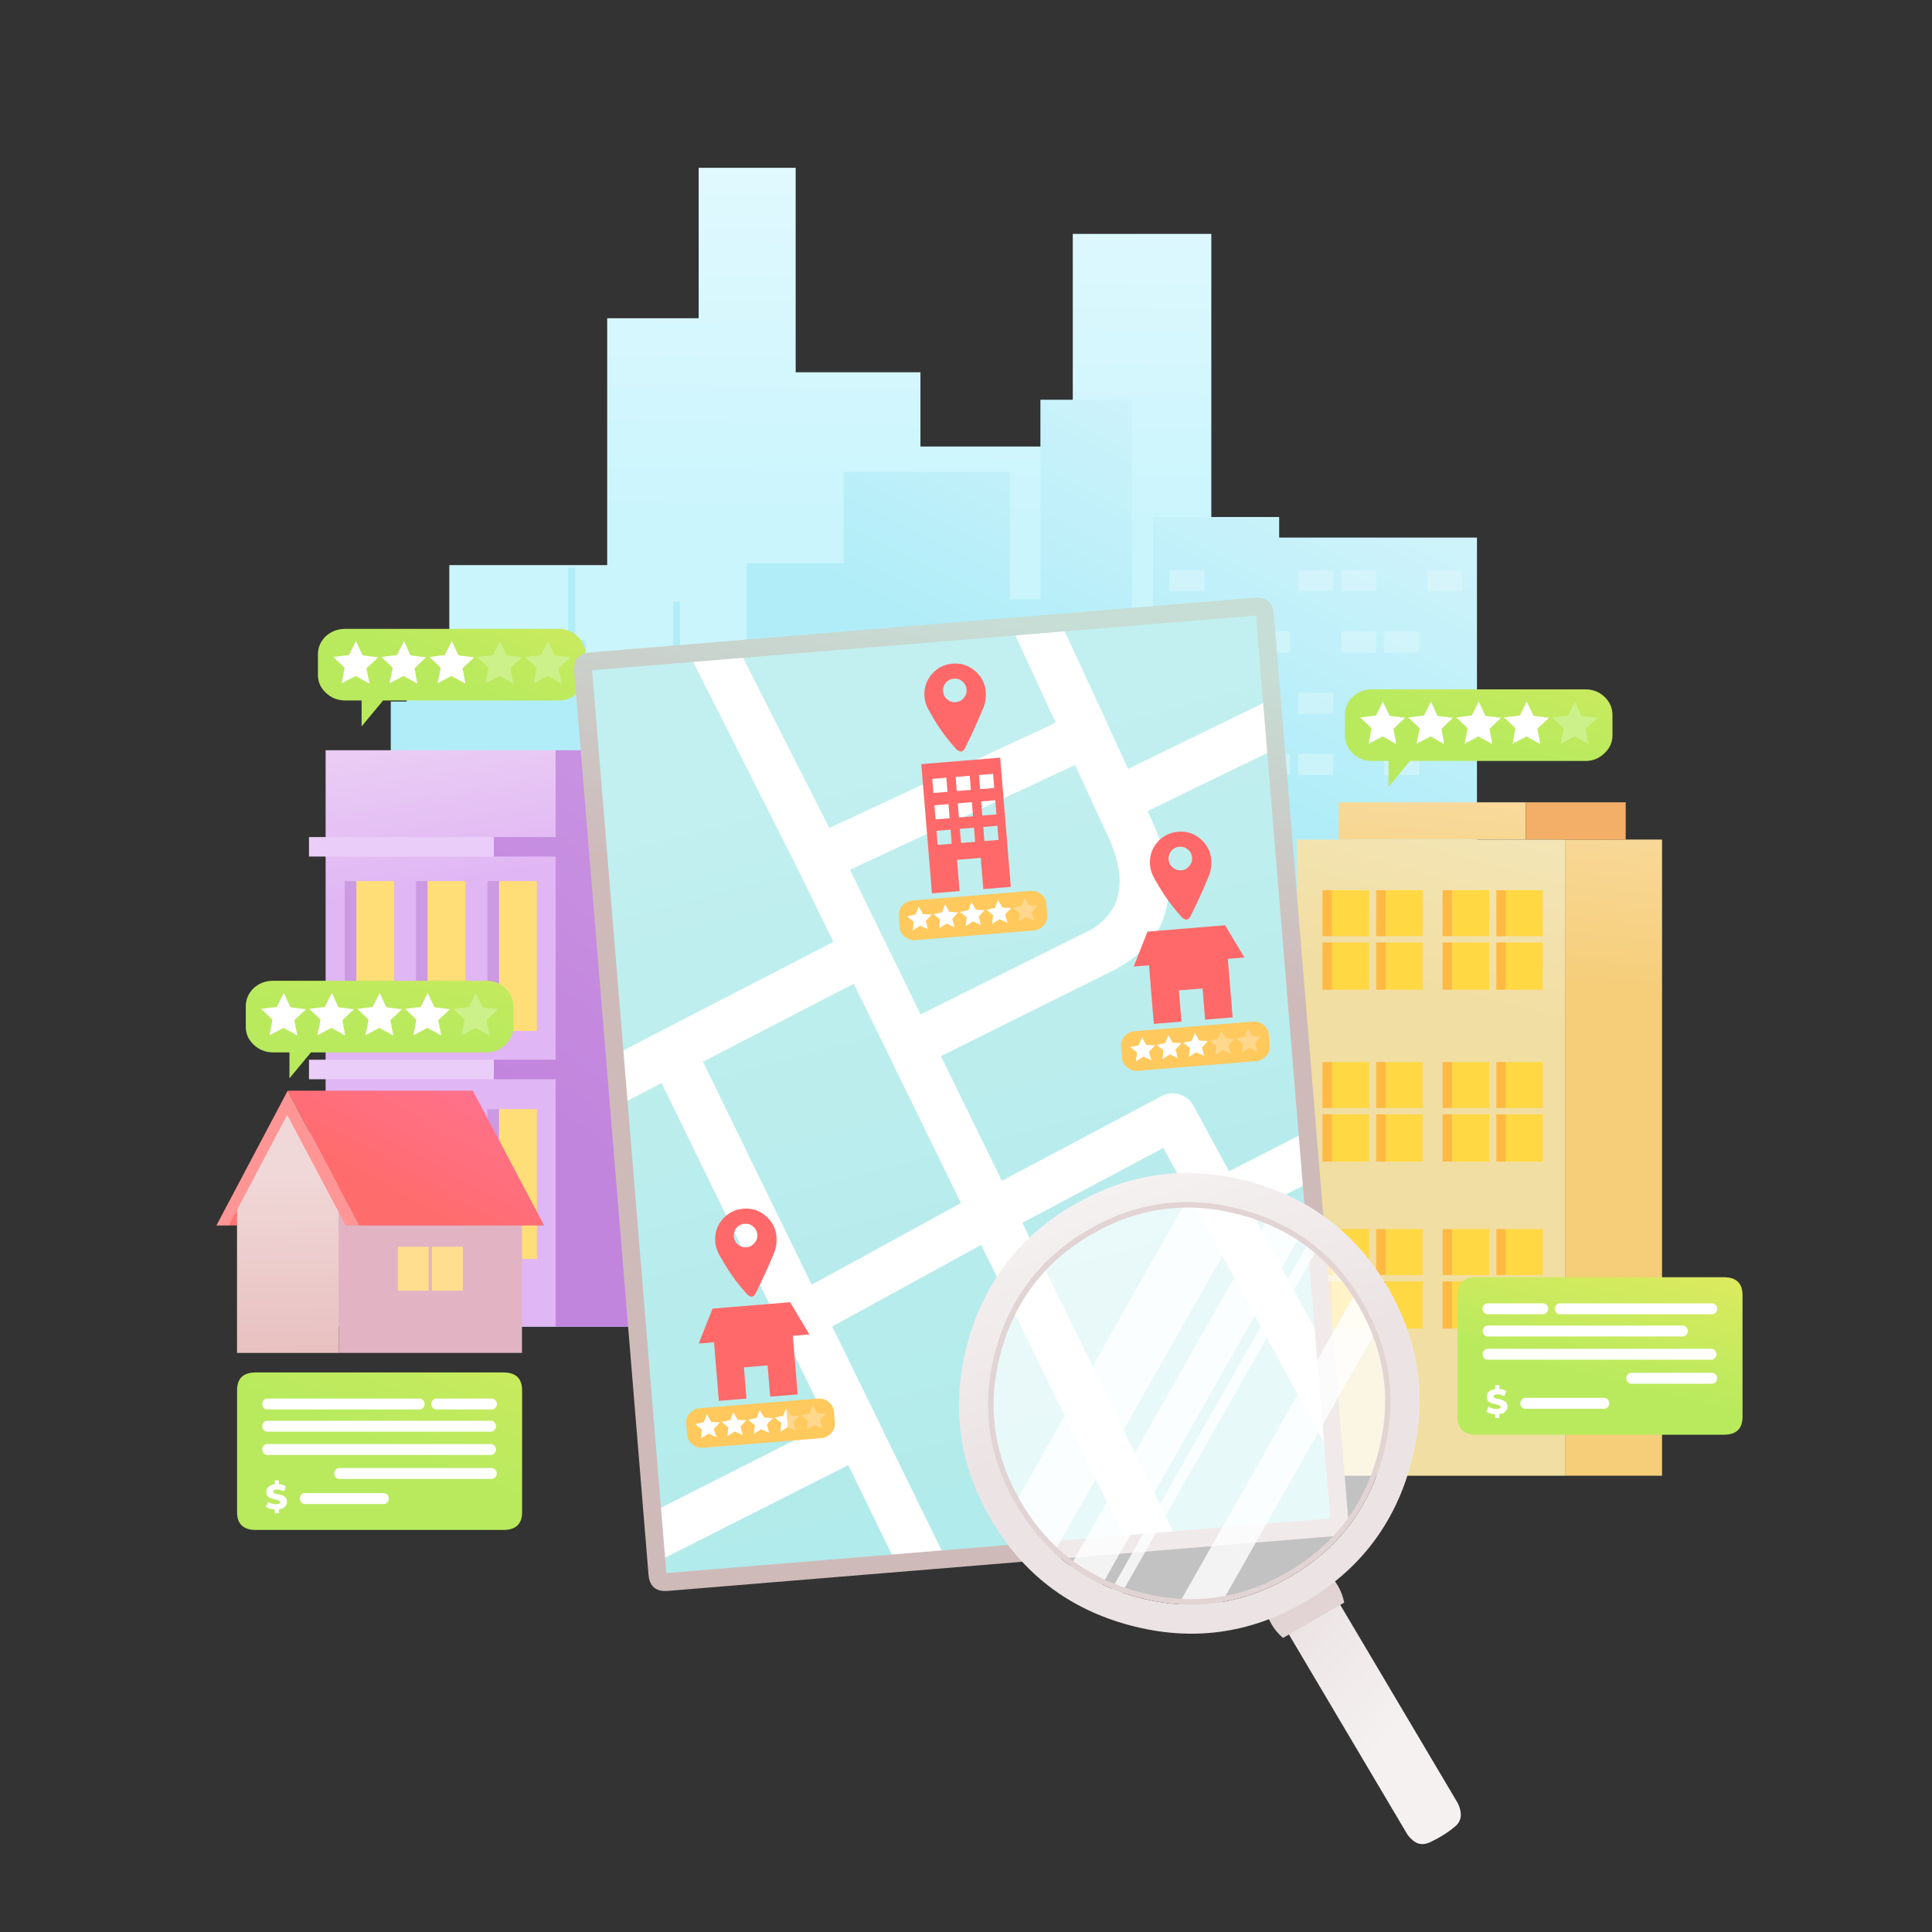 <?xml version="1.0" encoding="utf-8"?>
<!-- Generator: Adobe Illustrator 27.5.0, SVG Export Plug-In . SVG Version: 6.00 Build 0)  -->
<svg version="1.1" xmlns="http://www.w3.org/2000/svg" xmlns:xlink="http://www.w3.org/1999/xlink" x="0px" y="0px"
	 viewBox="0 0 500 500" style="enable-background:new 0 0 500 500;" xml:space="preserve">
<rect x="0" y="0" width="500" height="500" fill="#333333" stroke="none"/>
<g id="BACKGROUND">
	<linearGradient id="SVGID_1_" gradientUnits="userSpaceOnUse" x1="211.689" y1="437.068" x2="321.347" y2="13.057">
		<stop  offset="0.307" style="stop-color:#ECFFFF"/>
		<stop  offset="1" style="stop-color:#FFFFFE"/>
	</linearGradient>

</g>
<g id="OBJECTS">
	<g>
		<g transform="matrix( 1, 0, 0, 1.643, 0,-102.2) ">
			<g>
				<g id="Layer0_0_FILL">
					
						<linearGradient id="SVGID_00000003803911478516641120000010526767314053431482_" gradientUnits="userSpaceOnUse" x1="214.671" y1="180.209" x2="215.892" y2="63.561">
						<stop  offset="0.318" style="stop-color:#CBF5FD"/>
						<stop  offset="1" style="stop-color:#EAFBFE"/>
					</linearGradient>
					<path style="fill:url(#SVGID_00000003803911478516641120000010526767314053431482_);" d="M313.488,99.044h-35.856v33.496
						h-39.423v-11.696H205.92v-32.21h-25.108v23.698h-23.672v38.885H116.28v33.19h197.208V99.044z"/>
				</g>
			</g>
		</g>
		<g transform="matrix( 1, 0, 0, 1, 0.75,-0.1) ">
			<g>
				<g id="Layer0_1_FILL">
					
						<linearGradient id="SVGID_00000088093572468598122000000012400973870809949586_" gradientUnits="userSpaceOnUse" x1="244.942" y1="185.495" x2="289.381" y2="96.619">
						<stop  offset="0.19" style="stop-color:#B1EDF8"/>
						<stop  offset="1" style="stop-color:#CFF3FB"/>
					</linearGradient>
					<path style="fill:url(#SVGID_00000088093572468598122000000012400973870809949586_);" d="M292.178,103.554h-23.672v51.653
						h-7.875v-32.984h-43.036v23.672h-25.109v89.64h99.693V103.554z"/>
				</g>
			</g>
		</g>
		<g>
			<g transform="matrix( 1, 0, 0, 1, 0,-0.1) ">
				<g>
					<g id="Layer0_2_FILL">
						
							<linearGradient id="SVGID_00000062164137794436007280000015595659517896909490_" gradientUnits="userSpaceOnUse" x1="335.363" y1="230.33" x2="379.801" y2="141.454">
							<stop  offset="0.19" style="stop-color:#B1EDF8"/>
							<stop  offset="1" style="stop-color:#CFF3FB"/>
						</linearGradient>
						<path style="fill:url(#SVGID_00000062164137794436007280000015595659517896909490_);" d="M331.046,139.225v-5.327h-32.659
							V306.97h83.849V139.225H331.046z"/>
					</g>
				</g>
			</g>
			<g transform="matrix( 1, 0, 0, 1, 0,-0.1) " style="opacity:0.5;">
				<g>
					<g id="Layer0_2_MEMBER_0_FILL">
						<path style="fill:#DFF8FB;" d="M345.036,184.809v-5.467h-9.034v5.467H345.036 M367.272,195.186h-9.033v5.466h9.033V195.186
							 M336.003,200.653h9.034v-5.466h-9.034V200.653 M322.8,200.653v-5.466h-9.033v5.466H322.8 M333.918,195.186h-9.033v5.466
							h9.033V195.186 M302.648,179.343v5.467h9.033v-5.467H302.648 M358.239,179.343v5.467h9.033v-5.467H358.239 M378.39,184.809
							v-5.467h-9.033v5.467H378.39 M322.8,184.809v-5.467h-9.033v5.467H322.8 M322.8,168.966V163.5h-9.033v5.466H322.8
							 M333.918,168.966V163.5h-9.033v5.466H333.918 M358.239,163.5v5.466h9.033V163.5H358.239 M356.154,168.966V163.5h-9.033v5.466
							H356.154 M302.648,147.656v5.466h9.033v-5.466H302.648 M345.036,147.656h-9.034v5.466h9.034V147.656 M369.357,147.656v5.466
							h9.033v-5.466H369.357 M356.154,153.123v-5.466h-9.033v5.466H356.154z"/>
					</g>
				</g>
			</g>
		</g>
		<g transform="matrix( 1, 0, 0, 1, 0,-0.1) ">
			<g>
				<g id="Layer0_3_FILL">
					<path style="fill:#B1EDF8;" d="M175.994,155.81h-1.807v25.85h-22.514v-15.843h-2.826v-18.808h-1.807v18.808h-20.986v12.6h-20.8
						v3.243h-4.123v161.769h83.849V181.659h-8.987V155.81z"/>
				</g>
			</g>
		</g>
		<g>
			<g transform="matrix( 1, 0, 0, 1, -286.85,-18) ">
				<g>
					<g id="Layer0_6_FILL">
						
							<linearGradient id="SVGID_00000140717649217762778250000009644801595407841413_" gradientUnits="userSpaceOnUse" x1="396.692" y1="205.115" x2="416.133" y2="163.455">
							<stop  offset="0.313" style="stop-color:#B9EA5E"/>
							<stop  offset="1" style="stop-color:#D0EA5E"/>
						</linearGradient>
						<path style="fill:url(#SVGID_00000140717649217762778250000009644801595407841413_);" d="M369.127,192.657
							c0,1.791,0.679,3.335,2.038,4.633c1.421,1.328,3.088,1.992,5.003,1.992h4.262v6.717l5.559-6.717h45.399
							c1.915,0,3.552-0.664,4.91-1.992c1.39-1.297,2.085-2.841,2.085-4.633v-5.281c0-1.822-0.695-3.397-2.085-4.725
							c-1.359-1.266-2.996-1.899-4.91-1.899h-55.22c-1.915,0-3.583,0.633-5.003,1.899c-1.359,1.328-2.038,2.903-2.038,4.725V192.657
							z"/>
					</g>
				</g>
			</g>
			<g transform="matrix( 1, 0, 0, 1, 0,-6.6) ">
				<g>
					<g id="Layer0_14_FILL">
						<path style="fill:#CCF18B;" d="M145.326,183.527l-0.741-3.984l3.011-2.826l-4.077-0.51l-1.714-3.706l-1.807,3.613l-4.077,0.51
							l3.011,2.779l-0.788,4.03l3.567-1.899L145.326,183.527 M126.426,179.404l-0.741,4.03l3.613-1.899l3.567,1.992l-0.788-3.984
							l3.058-2.826l-4.03-0.51l-1.76-3.706l-1.76,3.613l-4.077,0.51L126.426,179.404z"/>
						<path style="fill:#FFFFFF;" d="M107.988,183.527l-0.695-3.984l2.965-2.826l-4.03-0.51l-1.668-3.706l-1.807,3.613l-4.077,0.51
							l2.965,2.779l-0.834,4.03l3.66-1.899L107.988,183.527 M120.45,183.527l-0.741-3.984l3.011-2.826l-4.077-0.51l-1.714-3.706
							l-1.807,3.613l-3.984,0.51l2.918,2.779l-0.787,4.03l3.567-1.899L120.45,183.527 M89.18,179.404l-0.741,4.03l3.613-1.899
							l3.567,1.992l-0.788-3.984l3.058-2.826l-4.03-0.51l-1.76-3.706l-1.76,3.613l-4.077,0.51L89.18,179.404z"/>
					</g>
				</g>
			</g>
		</g>
		<g>
			<g transform="matrix( 1, 0, 0, 1, 0,-0.1) ">
				<g>
					<g id="Layer0_4_FILL">
						
							<linearGradient id="SVGID_00000065797197404467085440000016152595246115791775_" gradientUnits="userSpaceOnUse" x1="390.193" y1="274.606" x2="397.137" y2="201.006">
							<stop  offset="0.259" style="stop-color:#F6CD78"/>
							<stop  offset="1" style="stop-color:#F9DCA1"/>
						</linearGradient>
						<path style="fill:url(#SVGID_00000065797197404467085440000016152595246115791775_);" d="M420.732,217.376h-15.704v164.641
							h25.108V217.376H420.732 M346.426,207.74v9.636h48.457v-9.636H346.426z"/>
						<path style="fill:#F3AF67;" d="M420.732,217.376v-9.636h-25.85v9.636h10.145H420.732z"/>
						
							<linearGradient id="SVGID_00000070100345865182841450000018293241990877164672_" gradientUnits="userSpaceOnUse" x1="373.433" y1="288.322" x2="395.189" y2="209.166">
							<stop  offset="0.35" style="stop-color:#F1DEA2"/>
							<stop  offset="1" style="stop-color:#F4E6B9"/>
						</linearGradient>
						<path style="fill:url(#SVGID_00000070100345865182841450000018293241990877164672_);" d="M346.426,217.376h-10.84v164.641
							h69.442V217.376h-10.145H346.426z"/>
					</g>
				</g>
			</g>
			<g transform="matrix( 1, 0, 0, 1, 0,-0.1) ">
				<g>
					<g id="Layer0_4_MEMBER_0_FILL">
						<path style="fill:#FFBA44;" d="M344.758,331.708h-2.501v12.23h2.501V331.708 M344.758,318.181h-2.501v11.906h2.501V318.181
							 M358.656,331.708h-2.502v12.23h2.502V331.708 M358.656,318.181h-2.502v11.906h2.502V318.181 M389.74,331.708h-2.502v12.23
							h2.502V331.708 M375.842,331.708h-2.502v12.23h2.502V331.708 M375.842,318.181h-2.502v11.906h2.502V318.181 M389.74,318.181
							h-2.502v11.906h2.502V318.181 M375.842,288.486h-2.502v12.23h2.502V288.486 M358.656,288.486h-2.502v12.23h2.502V288.486
							 M358.656,274.959h-2.502v11.906h2.502V274.959 M375.842,274.959h-2.502v11.906h2.502V274.959 M344.758,288.486h-2.501v12.23
							h2.501V288.486 M344.758,274.959h-2.501v11.906h2.501V274.959 M344.758,230.486h-2.501v11.906h2.501V230.486 M375.842,244.013
							h-2.502v12.23h2.502V244.013 M344.758,244.013h-2.501v12.23h2.501V244.013 M358.656,244.013h-2.502v12.23h2.502V244.013
							 M358.656,230.486h-2.502v11.906h2.502V230.486 M375.842,230.486h-2.502v11.906h2.502V230.486 M389.74,274.959h-2.502v11.906
							h2.502V274.959 M389.74,288.486h-2.502v12.23h2.502V288.486 M389.74,230.486h-2.502v11.906h2.502V230.486 M389.74,244.013
							h-2.502v12.23h2.502V244.013z"/>
						<path style="fill:#FFD844;" d="M354.301,343.938v-12.23h-9.543v12.23H354.301 M354.301,330.086v-11.906h-9.543v11.906H354.301
							 M368.199,331.708h-9.543v12.23h9.543V331.708 M368.199,318.181h-9.543v11.906h9.543V318.181 M389.74,331.708v12.23h9.543
							v-12.23H389.74 M385.386,331.708h-9.543v12.23h9.543V331.708 M385.386,318.181h-9.543v11.906h9.543V318.181 M389.74,318.181
							v11.906h9.543v-11.906H389.74 M375.842,288.486v12.23h9.543v-12.23H375.842 M358.656,288.486v12.23h9.543v-12.23H358.656
							 M368.199,274.959h-9.543v11.906h9.543V274.959 M385.386,274.959h-9.543v11.906h9.543V274.959 M344.758,288.486v12.23h9.543
							v-12.23H344.758 M344.758,274.959v11.906h9.543v-11.906H344.758 M354.301,242.392v-11.906h-9.543v11.906H354.301
							 M375.842,244.013v12.23h9.543v-12.23H375.842 M354.301,256.243v-12.23h-9.543v12.23H354.301 M368.199,256.243v-12.23h-9.543
							v12.23H368.199 M368.199,230.486h-9.543v11.906h9.543V230.486 M385.386,230.486h-9.543v11.906h9.543V230.486 M399.283,286.865
							v-11.906h-9.543v11.906H399.283 M399.283,300.716v-12.23h-9.543v12.23H399.283 M399.283,242.392v-11.906h-9.543v11.906
							H399.283 M399.283,256.243v-12.23h-9.543v12.23H399.283z"/>
					</g>
				</g>
			</g>
		</g>
		<g>
			<g transform="matrix( 1, 0, 0, 1, 32.35,-7.15) ">
				<g>
					<g id="Layer0_5_FILL">
						
							<linearGradient id="SVGID_00000033334320461636039330000003108284450954018721_" gradientUnits="userSpaceOnUse" x1="106.45" y1="298.069" x2="185.142" y2="196.232">
							<stop  offset="0.029" style="stop-color:#C285DE"/>
							<stop  offset="1" style="stop-color:#CC99E3"/>
						</linearGradient>
						<path style="fill:url(#SVGID_00000033334320461636039330000003108284450954018721_);" d="M135.722,201.31h-24.275v149.168
							h24.275V201.31z"/>
						
							<linearGradient id="SVGID_00000064323870680114081030000018027165619508989320_" gradientUnits="userSpaceOnUse" x1="75.435" y1="237.921" x2="69.417" y2="201.351">
							<stop  offset="0" style="stop-color:#E0B6F4"/>
							<stop  offset="1" style="stop-color:#EACCF4"/>
						</linearGradient>
						<path style="fill:url(#SVGID_00000064323870680114081030000018027165619508989320_);" d="M111.448,201.31H51.919v149.168
							h59.528V201.31z"/>
					</g>
				</g>
			</g>
			<g transform="matrix( 1, 0, 0, 1, 0,-7.6) ">
				<g>
					<g id="Layer0_11_FILL">
						<path style="fill:#CC99E3;" d="M129.159,294.642h-3.011v38.775h3.011V294.642 M110.675,294.642h-3.011v38.775h3.011V294.642
							 M89.226,333.417h3.011v-38.775h-3.011V333.417 M92.237,274.398v-38.774h-3.011v38.774H92.237 M110.675,235.624h-3.011v38.774
							h3.011V235.624 M126.148,235.624v38.774h3.011v-38.774H126.148z"/>
						<path style="fill:#FFDE77;" d="M138.934,294.642h-9.775v38.775h9.775V294.642 M120.45,294.642h-9.775v38.775h9.775V294.642
							 M102.012,294.642h-9.775v38.775h9.775V294.642 M102.012,235.624h-9.775v38.774h9.775V235.624 M120.45,235.624h-9.775v38.774
							h9.775V235.624 M138.934,235.624h-9.775v38.774h9.775V235.624z"/>
					</g>
				</g>
			</g>
			<g transform="matrix( 1, 0, 0, 1, 0,-7.6) ">
				<g>
					<g id="Layer0_13_FILL">
						<path style="fill:#EACDF8;" d="M127.815,286.906v-5.049H79.961v5.049H127.815 M127.815,229.277v-5.049H79.961v5.049H127.815z"
							/>
						
							<linearGradient id="SVGID_00000052103718551077777300000011168000752834127020_" gradientUnits="userSpaceOnUse" x1="116.26" y1="281.102" x2="194.953" y2="179.264">
							<stop  offset="0.029" style="stop-color:#C285DE"/>
							<stop  offset="1" style="stop-color:#CC99E3"/>
						</linearGradient>
						<path style="fill:url(#SVGID_00000052103718551077777300000011168000752834127020_);" d="M127.815,281.857v5.049h16.353
							v-5.049H127.815 M144.168,229.277v-5.049h-16.353v5.049H144.168z"/>
					</g>
				</g>
			</g>
		</g>
		<g>
			<g transform="matrix( 0.997, -0.082, 0.082, 0.997, -20.5,13.8) ">
				<g>
					<g id="Layer0_7_MEMBER_0_FILL">
						
							<linearGradient id="SVGID_00000028284357883393269350000007280874616688398742_" gradientUnits="userSpaceOnUse" x1="238.092" y1="201.536" x2="277.301" y2="427.303">
							<stop  offset="0" style="stop-color:#C2EFEF"/>
							<stop  offset="1" style="stop-color:#AFEAEA"/>
						</linearGradient>
						<path style="fill:url(#SVGID_00000028284357883393269350000007280874616688398742_);" d="M157.271,410.198l177.751,0
							l0-239.179l-177.751,0L157.271,410.198z"/>
					</g>
				</g>
			</g>
			<g transform="matrix( 0.997, -0.082, 0.082, 0.997, -36.3,7.3) ">
				<g>
					<g id="Layer0_7_MEMBER_1_FILL">
						<path style="fill:#FFFFFF;" d="M349.761,215.831v-12.925l-38.45,14.963l-4.169-11.489c-0.015-0.054-0.031-0.116-0.046-0.185
							c-0.025-0.087-0.056-0.18-0.093-0.278c-0.029-0.077-0.06-0.154-0.093-0.232l0-0.046l-9.867-26.869l-12.786,0l9.358,25.664
							l-60.594,22.329l-19.549-47.993l-12.971,0l23.487,57.768c0.023,0.063,0.039,0.124,0.046,0.185
							c0.074,0.143,0.136,0.282,0.185,0.417l7.458,19.086l-46.094,19.179l-0.278,0.139l-12.786,5.327l0,13.064l11.859-4.957
							l25.386,65.087c0.049,0.12,0.095,0.228,0.139,0.324l10.099,25.85l-47.484,19.318l0,12.971l51.885-21.078l10.331,26.498h12.925
							l-14.176-36.273c-0.019-0.091-0.05-0.199-0.093-0.324l-10.192-25.989l40.164-17.882l31.455,80.467h12.925l-33.308-85.285
							l37.941-16.307l37.385,84.359l0-29.695l-16.075-36.273l16.075-6.578l0-13.018l-20.939,8.617l-7.829-17.743
							c-0.671-1.491-1.783-2.541-3.335-3.15c-1.517-0.609-3.046-0.593-4.586,0.046l-43.036,18.484l-13.064-33.447l46.511-18.53
							c0.1-0.029,0.208-0.075,0.324-0.139c15.541-6.792,19.432-20.134,11.674-40.025l0.046,0.093l-0.093-0.185L349.761,215.831
							 M304.269,233.62c4.711,12.084,2.874,20.33-5.513,24.738l-46.14,18.438l-7.597-19.503c-0.015-0.023-0.03-0.054-0.046-0.093
							c-0.024-0.057-0.055-0.118-0.093-0.185l-7.412-19.04l60.27-22.236l4.216,11.535c0.042,0.102,0.073,0.194,0.093,0.278
							c0.031,0.07,0.046,0.131,0.046,0.185c0.025,0.015,0.041,0.031,0.046,0.046l2.085,5.744L304.269,233.62 M243.629,286.802
							c0.009,0.03,0.009,0.046,0,0.046l15.38,39.423l-40.211,17.882l-23.302-59.806l40.535-16.909L243.629,286.802"/>
					</g>
				</g>
			</g>
			<g transform="matrix( 0.997, -0.082, 0.082, 0.997, -20.5,13.8) ">
				<g>
					<g id="Layer0_7_MEMBER_2_FILL">
						
							<linearGradient id="SVGID_00000126283454059712520230000002699721614217552819_" gradientUnits="userSpaceOnUse" x1="249.174" y1="282.59" x2="281.451" y2="171.365">
							<stop  offset="0.286" style="stop-color:#CFBABA"/>
							<stop  offset="1" style="stop-color:#C7DED6"/>
						</linearGradient>
						<path style="fill:url(#SVGID_00000126283454059712520230000002699721614217552819_);" d="M336.968,173.289
							c0-3.088-1.544-4.633-4.633-4.633l-172.331,0c-3.088,0-4.633,1.544-4.633,4.633l0,234.361c0,3.088,1.544,4.633,4.633,4.633
							l172.331,0c3.088,0,4.633-1.544,4.633-4.633L336.968,173.289 M332.336,173.289l0,234.361l-172.331,0l0-234.361H332.336z"/>
					</g>
				</g>
			</g>
			<g>
				<g transform="matrix( 0.792, -0.065, 0.065, 0.792, 78.25,57.15) ">
					<g>
						<g id="Layer0_7_MEMBER_3_MEMBER_0_FILL">
							<path style="fill:#FF6969;" d="M277.95,232.641c0.031-0.34,0.046-0.679,0.046-1.019c0-2.749-0.988-5.111-2.965-7.088
								c-1.946-1.946-4.293-2.918-7.041-2.919c-2.749,0-5.111,0.973-7.088,2.918c-1.946,1.977-2.919,4.339-2.919,7.088
								c0,0.34,0.015,0.679,0.046,1.019c0.124,1.235,0.525,2.563,1.205,3.984c0.093,0.185,0.201,0.386,0.324,0.602
								c1.915,4.262,4.324,8.292,7.227,12.091c1.174,1.39,2.177,1.39,3.011,0c2.502-4.107,4.849-8.323,7.041-12.647
								C277.456,235.467,277.827,234.124,277.95,232.641 M264.145,230.371c0-1.05,0.371-1.961,1.112-2.733
								c0.772-0.741,1.683-1.112,2.733-1.112c1.05,0,1.946,0.371,2.687,1.112c0.772,0.772,1.158,1.683,1.158,2.733
								c0,1.05-0.386,1.946-1.158,2.687c-0.741,0.772-1.637,1.158-2.687,1.158c-1.05,0-1.961-0.386-2.733-1.158
								C264.516,232.317,264.145,231.421,264.145,230.371z"/>
						</g>
					</g>
				</g>
				<g transform="matrix( 0.792, -0.065, 0.065, 0.792, 99.55,83) ">
					<g>
						<g id="Layer0_7_MEMBER_3_MEMBER_1_FILL">
							<path style="fill:#FF6969;" d="M239.956,248.72l0-10.192l7.736,0l0,10.192l8.987,0l0-19.132l5.42,0l-5.42-10.979l-25.34,0
								l-5.42,10.979l5.003,0l0,19.132L239.956,248.72z"/>
						</g>
					</g>
				</g>
				<g transform="matrix( 0.834, -0.068, 0.065, 0.792, 86.8,76.7) ">
					<g>
						<g id="Layer0_7_MEMBER_3_MEMBER_2_FILL">
							<path style="fill:#FFC95D;" d="M267.633,261.025c-0.896-0.896-1.977-1.343-3.243-1.343l-36.551,0
								c-1.266,0-2.363,0.448-3.289,1.344c-0.896,0.926-1.343,2.023-1.343,3.289l0,3.66c0,1.266,0.448,2.347,1.343,3.243
								c0.927,0.927,2.023,1.39,3.289,1.39l36.551,0c1.266,0,2.347-0.463,3.243-1.39c0.927-0.896,1.39-1.977,1.39-3.243l0-3.66
								C269.023,263.048,268.56,261.952,267.633,261.025z"/>
						</g>
					</g>
				</g>
				<g transform="matrix( 0.997, -0.082, 0.082, 0.997, -17.4,17.05) ">
					<g>
						<g id="Layer0_7_MEMBER_3_MEMBER_3_FILL">
							<path style="fill:#FFFFFF;" d="M291.176,276.107l-1.019,1.992l-2.224,0.278l1.621,1.529l-0.417,2.27l1.992-1.065l1.992,1.112
								l-0.463-2.224l1.714-1.529l-2.27-0.324L291.176,276.107 M298.033,276.107l-0.973,1.992l-2.27,0.278l1.621,1.529l-0.417,2.27
								l1.992-1.066l1.992,1.112l-0.417-2.224l1.668-1.529l-2.27-0.324L298.033,276.107 M303.916,278.099l-2.224,0.278l1.621,1.529
								l-0.463,2.27l1.992-1.066l1.992,1.112l-0.417-2.224l1.668-1.529l-2.224-0.324l-0.973-2.038L303.916,278.099z"/>
							<path style="fill:#FFD88D;" d="M312.718,278.145l-0.927-2.038l-1.019,1.992l-2.224,0.278l1.621,1.529l-0.417,2.27
								l1.992-1.066l1.992,1.112l-0.463-2.224l1.714-1.529L312.718,278.145 M317.675,278.099l-2.27,0.278l1.668,1.529l-0.417,2.27
								l1.946-1.066l1.992,1.112l-0.371-2.224l1.621-1.529l-2.224-0.324l-0.973-2.038L317.675,278.099z"/>
						</g>
					</g>
				</g>
			</g>
			<g>
				<g transform="matrix( 0.792, -0.065, 0.065, 0.792, 15.25,10.2) ">
					<g>
						<g id="Layer0_7_MEMBER_4_MEMBER_0_FILL">
							<path style="fill:#FF6969;" d="M283.449,236.425c0-2.749-0.988-5.111-2.965-7.088c-1.946-1.946-4.293-2.918-7.042-2.919
								c-2.749,0-5.111,0.973-7.088,2.918c-1.946,1.977-2.919,4.339-2.919,7.088c0,0.346,0.015,0.686,0.046,1.019
								c0.114,1.236,0.516,2.548,1.205,3.938c0.102,0.222,0.21,0.438,0.324,0.649c1.903,4.25,4.312,8.28,7.227,12.091
								c1.185,1.388,2.189,1.388,3.011,0c2.487-4.098,4.834-8.314,7.041-12.647c0.603-1.22,0.974-2.563,1.112-4.03
								C283.433,237.111,283.449,236.771,283.449,236.425 M270.709,232.441c0.772-0.741,1.683-1.112,2.733-1.112
								c1.05,0,1.946,0.371,2.687,1.112c0.772,0.772,1.158,1.683,1.158,2.733c0,1.05-0.386,1.946-1.158,2.687
								c-0.741,0.772-1.637,1.158-2.687,1.158c-1.05,0-1.961-0.386-2.733-1.158c-0.741-0.741-1.112-1.637-1.112-2.687
								C269.598,234.125,269.968,233.213,270.709,232.441z"/>
						</g>
					</g>
				</g>
				<g transform="matrix( 0.997, -0.082, 0.082, 0.997, -17.9,11.05) ">
					<g>
						<g id="Layer0_7_MEMBER_4_MEMBER_1_FILL">
							<path style="fill:#FF6969;" d="M260.556,207.015l-20.476,0l0,33.54h7.18l0-8.107l6.161,0l0,8.107l7.134,0L260.556,207.015
								 M242.581,211.045l3.66,0l0,3.66l-3.66,0L242.581,211.045 M248.65,214.705l0-3.66l3.66,0l0,3.66L248.65,214.705
								 M258.378,211.045l0,3.66l-3.66,0l0-3.66L258.378,211.045 M254.719,224.526l3.66,0l0,3.66l-3.66,0L254.719,224.526
								 M254.719,221.561l0-3.66l3.66,0l0,3.66L254.719,221.561 M252.31,217.901l0,3.66l-3.66,0l0-3.66L252.31,217.901
								 M242.581,217.901l3.66,0l0,3.66l-3.66,0L242.581,217.901 M242.581,224.526l3.66,0l0,3.66l-3.66,0L242.581,224.526
								 M248.65,224.526l3.66,0l0,3.66l-3.66,0L248.65,224.526z"/>
						</g>
					</g>
				</g>
				<g transform="matrix( 0.834, -0.068, 0.065, 0.792, 24.7,40.2) ">
					<g>
						<g id="Layer0_7_MEMBER_4_MEMBER_2_FILL">
							<path style="fill:#FFC95D;" d="M272.81,264.859c-0.896-0.896-1.977-1.344-3.243-1.344l-36.551,0
								c-1.266,0-2.363,0.448-3.289,1.343c-0.896,0.926-1.343,2.023-1.343,3.289v3.66c0,1.266,0.448,2.347,1.343,3.243
								c0.926,0.926,2.023,1.39,3.289,1.39l36.551,0c1.266,0,2.347-0.463,3.243-1.39c0.926-0.896,1.39-1.977,1.39-3.243v-3.66
								C274.199,266.882,273.736,265.785,272.81,264.859z"/>
						</g>
					</g>
				</g>
				<g transform="matrix( 0.792, -0.065, 0.065, 0.792, 37.45,47.2) ">
					<g>
						<g id="Layer0_7_MEMBER_4_MEMBER_3_FILL">
							<path style="fill:#FFD88D;" d="M262.457,258.512l2.085,1.946l-0.556,2.826l2.502-1.343l2.502,1.39l-0.51-2.78l2.085-1.946
								l-2.826-0.371l-1.204-2.594l-1.251,2.548L262.457,258.512z"/>
							<path style="fill:#FFFFFF;" d="M231.928,255.639l-1.251,2.548l-2.826,0.324l2.038,1.946l-0.51,2.826l2.502-1.343l2.502,1.39
								l-0.556-2.78l2.131-1.946l-2.826-0.371L231.928,255.639 M256.62,258.187l-2.826,0.324l2.038,1.946l-0.51,2.826l2.502-1.343
								l2.502,1.39l-0.556-2.78l2.131-1.946l-2.826-0.371l-1.205-2.594L256.62,258.187 M241.749,258.234l-1.158-2.594l-1.251,2.548
								l-2.826,0.324l2.038,1.946l-0.556,2.826l2.548-1.343l2.455,1.39l-0.51-2.78l2.085-1.946L241.749,258.234 M245.178,258.512
								l2.038,1.946l-0.556,2.826l2.501-1.343l2.502,1.39l-0.51-2.78l2.085-1.946l-2.826-0.371l-1.204-2.594l-1.251,2.548
								L245.178,258.512z"/>
						</g>
					</g>
				</g>
			</g>
			<g>
				<g transform="matrix( 0.792, -0.065, 0.065, 0.792, -43.2,162.45) ">
					<g>
						<g id="Layer0_7_MEMBER_5_MEMBER_0_FILL">
							<path style="fill:#FF6969;" d="M289.94,223.852c0.031-0.34,0.046-0.679,0.046-1.019c0-2.749-0.988-5.111-2.965-7.088
								c-1.946-1.946-4.293-2.918-7.041-2.918c-2.749,0-5.111,0.973-7.088,2.918c-1.946,1.977-2.919,4.339-2.919,7.088
								c0,0.34,0.015,0.679,0.046,1.019c0.124,1.235,0.525,2.563,1.205,3.984c0.093,0.185,0.201,0.386,0.324,0.602
								c1.915,4.262,4.324,8.292,7.227,12.091c1.174,1.39,2.177,1.39,3.011,0c2.502-4.108,4.849-8.323,7.041-12.647
								C289.446,226.678,289.817,225.335,289.94,223.852 M276.135,221.582c0-1.05,0.371-1.961,1.112-2.733
								c0.772-0.741,1.683-1.112,2.733-1.112c1.05,0,1.946,0.371,2.687,1.112c0.772,0.772,1.158,1.683,1.158,2.733
								c0,1.05-0.386,1.946-1.158,2.687c-0.741,0.772-1.637,1.158-2.687,1.158c-1.05,0-1.961-0.386-2.733-1.158
								C276.506,223.528,276.135,222.632,276.135,221.582z"/>
						</g>
					</g>
				</g>
				<g transform="matrix( 0.792, -0.065, 0.065, 0.792, -21.95,188.3) ">
					<g>
						<g id="Layer0_7_MEMBER_5_MEMBER_1_FILL">
							<path style="fill:#FF6969;" d="M251.95,239.932l0-10.192l7.736,0l0,10.192l8.987,0V220.8l5.42,0l-5.42-10.979l-25.34,0
								l-5.42,10.979l5.003,0l0,19.132L251.95,239.932z"/>
						</g>
					</g>
				</g>
				<g transform="matrix( 0.834, -0.068, 0.065, 0.792, -34.65,182) ">
					<g>
						<g id="Layer0_7_MEMBER_5_MEMBER_2_FILL">
							<path style="fill:#FFC95D;" d="M279.025,252.237c-0.896-0.896-1.976-1.344-3.243-1.344l-36.551,0
								c-1.266,0-2.363,0.448-3.289,1.343c-0.896,0.926-1.343,2.023-1.343,3.289v3.66c0,1.266,0.448,2.347,1.343,3.243
								c0.927,0.926,2.023,1.39,3.289,1.39l36.551,0c1.266,0,2.347-0.463,3.243-1.39c0.927-0.896,1.39-1.977,1.39-3.243v-3.66
								C280.414,254.26,279.951,253.163,279.025,252.237z"/>
						</g>
					</g>
				</g>
				<g transform="matrix( 0.997, -0.082, 0.082, 0.997, -19.5,20.8) ">
					<g>
						<g id="Layer0_7_MEMBER_5_MEMBER_3_FILL">
							<path style="fill:#FFFFFF;" d="M194.023,360.528l-1.019,1.992l-2.224,0.278l1.621,1.529l-0.417,2.27l1.992-1.065h0.046
								L194.023,360.528 M176.604,362.891l-2.27-0.324l-0.926-2.038l-1.019,1.992l-2.224,0.278l1.621,1.529l-0.417,2.27l1.992-1.065
								l1.992,1.112l-0.463-2.224L176.604,362.891 M180.264,360.528l-0.973,1.992l-2.27,0.278l1.621,1.529l-0.417,2.27l1.992-1.065
								l1.992,1.112l-0.417-2.224l1.668-1.529l-2.27-0.324L180.264,360.528 M186.147,362.52l-2.224,0.278l1.621,1.529l-0.463,2.27
								l1.992-1.065l1.992,1.112l-0.417-2.224l1.668-1.529l-2.224-0.324l-0.973-2.038L186.147,362.52z"/>
							<path style="fill:#FFD88D;" d="M197.219,362.891l-2.27-0.324l-0.926-2.038l0,5.003l1.946,1.112l-0.463-2.224L197.219,362.891
								 M199.906,362.52l-2.27,0.278l1.668,1.529l-0.417,2.27l1.946-1.065l1.992,1.112l-0.371-2.224l1.621-1.529l-2.224-0.324
								l-0.973-2.038L199.906,362.52z"/>
						</g>
					</g>
				</g>
			</g>
		</g>
		<g>
			
				<g transform="matrix( 0.78, -0.45, 0.45, 0.78, -129.45,192.45) " style="opacity:0.7;">
				<g>
					<g id="Layer0_8_MEMBER_2_FILL">
						<path style="fill:#FFFFFF;" d="M366.624,365.619c-11.272-11.273-24.877-16.909-40.813-16.909
							c-15.936,0-29.556,5.636-40.859,16.909c-11.242,11.273-16.863,24.877-16.862,40.813c0,15.936,5.621,29.54,16.862,40.813
							c11.272,11.273,24.892,16.909,40.859,16.909c15.905,0,29.494-5.636,40.766-16.909l0.046-0.046
							c11.273-11.273,16.909-24.861,16.909-40.766C383.533,390.465,377.897,376.86,366.624,365.619z"/>
					</g>
				</g>
			</g>
			<g>
				
					<rect x="301.429" y="308.625" transform="matrix(0.87 0.494 -0.494 0.87 219.324 -103.828)" style="opacity:0.8;fill:#FFFFFF;" width="9.479" height="109.11"/>
				
					<rect x="327.051" y="329.449" transform="matrix(0.87 0.494 -0.494 0.87 229.608 -114.648)" style="opacity:0.8;fill:#FFFFFF;" width="9.479" height="95.578"/>
				<polygon style="opacity:0.8;fill:#FFFFFF;" points="270.545,405.688 259.426,394.843 309.222,306.87 324.434,310.814 				"/>
				<polygon style="opacity:0.8;fill:#FFFFFF;" points="288.273,415.887 286.192,413.95 340.081,319.077 342.162,321.014 				"/>
			</g>
			<g transform="matrix( 1, 0, 0, 1, 1.25,-0.1) ">
				<g>
					<g id="Layer0_8_MEMBER_0_FILL">
						
							<linearGradient id="SVGID_00000139277501788552911140000000510539237678589362_" gradientUnits="userSpaceOnUse" x1="320.459" y1="413.659" x2="358.842" y2="448.989">
							<stop  offset="0.249" style="stop-color:#ECE4E4"/>
							<stop  offset="1" style="stop-color:#F5F1F1"/>
						</linearGradient>
						<path style="fill:url(#SVGID_00000139277501788552911140000000510539237678589362_);" d="M344.388,413.38l-13.295,7.644
							l31.965,53.969c0.896,1.143,1.791,1.868,2.687,2.177c0.896,0.309,1.915,0.216,3.057-0.278c2.44-1.143,4.586-2.486,6.439-4.03
							c1.76-1.39,2.038-3.397,0.834-6.022L344.388,413.38z"/>
					</g>
				</g>
			</g>
			<g transform="matrix( 0.936, 0, 0, 0.936, 23.1,26.15) ">
				<g>
					<g id="Layer0_8_MEMBER_1_FILL">
						<path style="fill:#E2D4D4;" d="M330.081,424.94l16.909-9.775c-0.679-3.336-2.301-6.146-4.864-8.431l-16.909,9.775
							C325.835,419.906,327.456,422.716,330.081,424.94z"/>
					</g>
				</g>
			</g>
			<g transform="matrix( 0.758, -0.438, 0.438, 0.758, -96.6,205.75) ">
				<g>
					<g id="Layer0_8_MEMBER_3_FILL">
						
							<linearGradient id="SVGID_00000106830759263371352760000016567179824771753624_" gradientUnits="userSpaceOnUse" x1="295.524" y1="404.196" x2="310.353" y2="317.834">
							<stop  offset="0.249" style="stop-color:#ECE4E4"/>
							<stop  offset="1" style="stop-color:#F5F1F1"/>
						</linearGradient>
						<path style="fill:url(#SVGID_00000106830759263371352760000016567179824771753624_);" d="M377.93,386.832
							c0-18.746-6.64-34.76-19.92-48.04c-13.249-13.249-29.262-19.874-48.04-19.874c-18.746,0-34.76,6.625-48.04,19.874
							c-13.249,13.28-19.874,29.293-19.874,48.04c0,18.746,6.625,34.744,19.874,47.993c13.28,13.28,29.293,19.92,48.04,19.92
							c18.777,0,34.79-6.64,48.04-19.92C371.29,421.576,377.93,405.578,377.93,386.832 M351.941,344.815
							c11.581,11.581,17.372,25.572,17.372,41.971c0,16.368-5.791,30.343-17.372,41.925l-0.046,0.046
							c-11.581,11.581-25.556,17.372-41.925,17.372c-16.399,0-30.39-5.791-41.971-17.372
							c-11.581-11.581-17.372-25.572-17.372-41.971c0-16.368,5.791-30.359,17.372-41.971c11.612-11.581,25.603-17.372,41.971-17.372
							C326.37,327.443,340.36,333.234,351.941,344.815z"/>
						<path style="fill:#E2D4D4;" d="M369.314,386.786c0-16.399-5.791-30.39-17.372-41.971
							c-11.581-11.581-25.572-17.372-41.971-17.372c-16.368,0-30.359,5.791-41.971,17.372
							c-11.581,11.612-17.372,25.603-17.372,41.971c0,16.399,5.791,30.39,17.372,41.971c11.581,11.581,25.572,17.372,41.971,17.372
							c16.368,0,30.343-5.791,41.925-17.372l0.046-0.046C363.523,417.129,369.314,403.154,369.314,386.786 M350.83,346.019
							c11.273,11.242,16.909,24.846,16.909,40.813c0,15.905-5.636,29.494-16.909,40.766l-0.046,0.046
							c-11.273,11.273-24.861,16.909-40.767,16.909c-15.967,0-29.587-5.636-40.859-16.909
							c-11.242-11.273-16.862-24.877-16.862-40.813c0-15.936,5.621-29.54,16.862-40.813c11.303-11.273,24.923-16.909,40.859-16.909
							C325.953,329.111,339.557,334.747,350.83,346.019z"/>
					</g>
				</g>
			</g>
		</g>
		<g>
			<g transform="matrix( 1, 0, 0, 1, 0,-1.1) ">
				<g>
					<g id="Layer0_9_FILL">
						
							<linearGradient id="SVGID_00000020382574417191250170000009021459903528020889_" gradientUnits="userSpaceOnUse" x1="377.788" y1="203.577" x2="391.212" y2="162.842">
							<stop  offset="0.313" style="stop-color:#B9EA5E"/>
							<stop  offset="1" style="stop-color:#D0EA5E"/>
						</linearGradient>
						<path style="fill:url(#SVGID_00000020382574417191250170000009021459903528020889_);" d="M348.047,191.415
							c0,1.791,0.679,3.335,2.038,4.633c1.421,1.328,3.088,1.992,5.003,1.992h4.262v6.717l5.559-6.717h45.399
							c1.915,0,3.552-0.664,4.91-1.992c1.39-1.297,2.085-2.841,2.085-4.633v-5.281c0-1.822-0.695-3.397-2.085-4.725
							c-1.359-1.266-2.996-1.899-4.91-1.899h-55.22c-1.915,0-3.582,0.633-5.003,1.899c-1.359,1.328-2.038,2.903-2.038,4.725V191.415
							z"/>
					</g>
				</g>
			</g>
			<g transform="matrix( 1, 0, 0, 1, 0,-0.1) ">
				<g>
					<g id="Layer0_10_FILL">
						<path style="fill:#FFFFFF;" d="M392.195,188.562l-0.741,4.03l3.613-1.899l3.567,1.992l-0.788-3.984l3.058-2.826l-4.03-0.51
							l-1.76-3.706l-1.76,3.613l-4.077,0.51L392.195,188.562 M354.208,192.592l3.613-1.899l3.567,1.992l-0.788-3.984l3.058-2.826
							l-4.03-0.51l-1.76-3.706l-1.76,3.613l-4.077,0.51l2.918,2.78L354.208,192.592 M373.758,192.685l-0.695-3.984l2.965-2.826
							l-4.03-0.51l-1.668-3.706l-1.807,3.613l-4.077,0.51l2.965,2.78l-0.834,4.03l3.66-1.899L373.758,192.685 M376.908,185.782
							l2.918,2.78l-0.787,4.03l3.567-1.899l3.613,1.992l-0.741-3.984l3.011-2.826l-4.077-0.51l-1.714-3.706l-1.807,3.613
							L376.908,185.782z"/>
						<path style="fill:#CCF18B;" d="M411.096,192.685l-0.741-3.984l3.011-2.826l-4.077-0.51l-1.714-3.706l-1.807,3.613l-4.077,0.51
							l3.011,2.78l-0.787,4.03l3.567-1.899L411.096,192.685z"/>
					</g>
				</g>
			</g>
		</g>
		<g>
			<g transform="matrix( 1, 0, 0, 1, -7.65,0.9) ">
				<g>
					<g id="Layer0_12_MEMBER_0_FILL">
						<path style="fill:#FF7373;" d="M71.304,316.254l-1.899-6.486l-2.548,4.123v2.362H71.304z"/>
					</g>
				</g>
			</g>
			<g transform="matrix( 1, 0, 0, 1, -7.65,0.9) ">
				<g>
					<g id="Layer0_12_MEMBER_1_FILL">
						
							<linearGradient id="SVGID_00000119111957256885685500000000227217909890302901_" gradientUnits="userSpaceOnUse" x1="81.314" y1="285.835" x2="82.702" y2="352.492">
							<stop  offset="0.241" style="stop-color:#F1D8D8"/>
							<stop  offset="1" style="stop-color:#E8BFBF"/>
						</linearGradient>
						<path style="fill:url(#SVGID_00000119111957256885685500000000227217909890302901_);" d="M68.988,309.907v39.331h26.313
							v-47.021l-12.601-16.909L68.988,309.907z"/>
						<path style="fill:#E2B3C2;" d="M142.739,309.166l-47.437-6.949v47.021h47.437V309.166z"/>
					</g>
				</g>
			</g>
			<g transform="matrix( 1, 0, 0, 1, -7.65,0.9) ">
				<g>
					<g id="Layer0_12_MEMBER_1_MEMBER_0_FILL">
						<path style="fill:#FFDE90;" d="M118.603,321.767h-7.968v11.35h7.968V321.767 M127.451,321.767h-8.014v11.35h8.014V321.767z"/>
					</g>
				</g>
			</g>
			<g transform="matrix( 0.937, 0, 0, 1, -6.7,0.9) ">
				<g>
					<g id="Layer0_12_MEMBER_2_FILL">
						
							<linearGradient id="SVGID_00000127023246307329448660000014542726339454135712_" gradientUnits="userSpaceOnUse" x1="115.65" y1="310.366" x2="136.944" y2="269.168">
							<stop  offset="0" style="stop-color:#FF6C6C"/>
							<stop  offset="1" style="stop-color:#FF7395"/>
						</linearGradient>
						<path style="fill:url(#SVGID_00000127023246307329448660000014542726339454135712_);" d="M106.299,316.254h51.143
							l-19.688-34.883H86.61L106.299,316.254z"/>
						<path style="fill:#FF9595;" d="M66.922,316.254h3.428l16.121-28.629l16.168,28.629h3.66L86.61,281.371L66.922,316.254z"/>
					</g>
				</g>
			</g>
		</g>
		<g>
			<g transform="matrix( 1, 0, 0, 1, -307,80.3) ">
				<g>
					<g id="Layer0_12_MEMBER_4_MEMBER_0_FILL">
						
							<linearGradient id="SVGID_00000093864934996391869950000014409423958399113378_" gradientUnits="userSpaceOnUse" x1="402.416" y1="198.13" x2="410.748" y2="152.766">
							<stop  offset="0.313" style="stop-color:#B9EA5E"/>
							<stop  offset="1" style="stop-color:#D0EA5E"/>
						</linearGradient>
						<path style="fill:url(#SVGID_00000093864934996391869950000014409423958399113378_);" d="M370.608,185.433
							c0,1.791,0.679,3.335,2.038,4.632c1.421,1.328,3.088,1.992,5.003,1.992h4.262v6.717l5.559-6.717h45.399
							c1.915,0,3.552-0.664,4.91-1.992c1.39-1.297,2.085-2.841,2.085-4.632v-5.281c0-1.822-0.695-3.397-2.085-4.725
							c-1.359-1.266-2.996-1.899-4.91-1.899h-55.22c-1.915,0-3.582,0.633-5.003,1.899c-1.359,1.328-2.038,2.903-2.038,4.725V185.433
							z"/>
					</g>
				</g>
			</g>
			<g transform="matrix( 1, 0, 0, 1, -307,80.3) ">
				<g>
					<g id="Layer0_12_MEMBER_4_MEMBER_1_FILL">
						<path style="fill:#FFFFFF;" d="M414.757,183.58l-0.741,4.03l3.613-1.899l3.567,1.992l-0.788-3.984l3.057-2.826l-4.03-0.51
							l-1.76-3.706l-1.76,3.613l-4.077,0.51L414.757,183.58 M383.95,187.703l-0.788-3.984l3.057-2.826l-4.03-0.51l-1.76-3.706
							l-1.76,3.613l-4.077,0.51l2.919,2.78l-0.741,4.03l3.613-1.899L383.95,187.703 M395.624,183.719l2.965-2.826l-4.03-0.51
							l-1.668-3.706l-1.807,3.613l-4.077,0.51l2.965,2.78l-0.834,4.03l3.66-1.899l3.521,1.992L395.624,183.719 M402.388,183.58
							l-0.788,4.03l3.567-1.899l3.613,1.992l-0.741-3.984l3.011-2.826l-4.077-0.51l-1.714-3.706l-1.807,3.613l-3.984,0.51
							L402.388,183.58z"/>
						<path style="fill:#CCF18B;" d="M433.657,187.703l-0.741-3.984l3.011-2.826l-4.077-0.51l-1.714-3.706l-1.807,3.613l-4.077,0.51
							l3.011,2.78l-0.788,4.03l3.567-1.899L433.657,187.703z"/>
					</g>
				</g>
			</g>
		</g>
		<g>
			<g transform="matrix( 1.049, 0, 0, 1, -6.8,15.05) ">
				<g>
					<g id="Layer0_12_MEMBER_3_FILL">
						
							<linearGradient id="SVGID_00000011011315307622704910000011273495394782750395_" gradientUnits="userSpaceOnUse" x1="93.66" y1="376.755" x2="117.971" y2="318.597">
							<stop  offset="0.313" style="stop-color:#B9EA5E"/>
							<stop  offset="1" style="stop-color:#D0EA5E"/>
						</linearGradient>
						<path style="fill:url(#SVGID_00000011011315307622704910000011273495394782750395_);" d="M69.602,340.137
							c-3.088,0-4.633,1.544-4.633,4.633v31.501c0,3.088,1.544,4.633,4.633,4.633h61.057c3.088,0,4.633-1.544,4.633-4.633V344.77
							c0-3.088-1.544-4.633-4.633-4.633H69.602z"/>
					</g>
				</g>
			</g>
			<g transform="matrix( 1, 0, 0, 1, 0,-7.6) ">
				<g>
					<g id="Layer0_12_MEMBER_5_FILL">
						<path style="fill:#FFFFFF;" d="M77.599,395.401v0.046c0,0.34,0.124,0.664,0.371,0.973c0.278,0.278,0.587,0.417,0.926,0.417
							h20.43c0.34,0,0.649-0.139,0.926-0.417c0.247-0.309,0.371-0.633,0.371-0.973v-0.046c0-0.34-0.124-0.664-0.371-0.973
							c-0.278-0.278-0.587-0.417-0.926-0.417h-20.43c-0.34,0-0.648,0.139-0.926,0.417C77.722,394.737,77.599,395.061,77.599,395.401
							 M71.113,391.694c-0.494,0.093-0.896,0.232-1.204,0.417c-0.34,0.185-0.602,0.432-0.788,0.741
							c-0.124,0.278-0.185,0.571-0.185,0.88c0,0.402,0.077,0.726,0.232,0.973c0.185,0.247,0.417,0.432,0.695,0.556
							c0.278,0.124,0.571,0.216,0.88,0.278c0.278,0.093,0.556,0.17,0.834,0.232c0.278,0.062,0.494,0.139,0.649,0.232
							c0.185,0.093,0.278,0.216,0.278,0.371c0.031,0.154-0.046,0.278-0.232,0.371c-0.154,0.093-0.417,0.139-0.788,0.139
							c-0.371,0-0.741-0.046-1.112-0.139c-0.371-0.154-0.695-0.309-0.973-0.463l-0.602,1.297c0.278,0.185,0.618,0.34,1.019,0.463
							c0.401,0.124,0.834,0.201,1.297,0.232v0.973h1.065v-1.019c0.463-0.062,0.865-0.185,1.204-0.371
							c0.278-0.216,0.494-0.463,0.649-0.741c0.154-0.247,0.232-0.54,0.232-0.88c0-0.371-0.093-0.68-0.278-0.927
							c-0.154-0.247-0.355-0.432-0.602-0.556c-0.278-0.155-0.571-0.263-0.88-0.324c-0.34-0.093-0.633-0.154-0.88-0.185
							c-0.278-0.062-0.494-0.139-0.648-0.232c-0.185-0.093-0.278-0.201-0.278-0.324c0-0.185,0.077-0.324,0.232-0.417
							c0.155-0.124,0.417-0.185,0.788-0.185c0.278,0,0.571,0.046,0.88,0.139c0.278,0.062,0.571,0.17,0.88,0.324l0.509-1.297
							c-0.247-0.154-0.509-0.278-0.787-0.371c-0.34-0.093-0.679-0.154-1.019-0.185v-0.973h-1.065V391.694 M86.91,387.942
							c-0.278,0.278-0.417,0.602-0.417,0.973v0.046c0,0.371,0.139,0.695,0.417,0.973c0.247,0.278,0.556,0.417,0.926,0.417h39.377
							c0.371,0,0.679-0.139,0.926-0.417c0.278-0.278,0.417-0.602,0.417-0.973v-0.046c0-0.371-0.139-0.695-0.417-0.973
							c-0.247-0.278-0.556-0.417-0.926-0.417H87.837C87.466,387.525,87.157,387.664,86.91,387.942 M68.241,381.734
							c-0.247,0.278-0.371,0.602-0.371,0.973v0.046c0,0.371,0.123,0.695,0.371,0.973c0.278,0.278,0.587,0.417,0.926,0.417h57.907
							c0.34,0,0.633-0.139,0.88-0.417c0.278-0.278,0.417-0.602,0.417-0.973v-0.046c0-0.371-0.139-0.695-0.417-0.973
							c-0.247-0.278-0.541-0.417-0.88-0.417H69.167C68.828,381.318,68.519,381.457,68.241,381.734 M68.241,375.712
							c-0.247,0.278-0.371,0.602-0.371,0.973v0.046c0,0.371,0.123,0.695,0.371,0.973c0.278,0.278,0.587,0.417,0.926,0.417h57.907
							c0.34,0,0.633-0.139,0.88-0.417c0.278-0.278,0.417-0.602,0.417-0.973v-0.046c0-0.371-0.139-0.695-0.417-0.973
							c-0.247-0.278-0.541-0.417-0.88-0.417H69.167C68.828,375.295,68.519,375.434,68.241,375.712 M112.018,371.96
							c0.247,0.278,0.556,0.417,0.927,0.417h14.315c0.371,0,0.68-0.139,0.927-0.417c0.278-0.278,0.417-0.602,0.417-0.973v-0.046
							c0-0.371-0.139-0.695-0.417-0.973c-0.247-0.278-0.556-0.417-0.927-0.417h-14.315c-0.371,0-0.679,0.139-0.927,0.417
							c-0.278,0.278-0.417,0.602-0.417,0.973v0.046C111.601,371.358,111.74,371.682,112.018,371.96 M68.241,371.96
							c0.278,0.278,0.587,0.417,0.926,0.417h39.423c0.34,0,0.649-0.139,0.927-0.417c0.247-0.278,0.371-0.602,0.371-0.973v-0.046
							c0-0.371-0.123-0.695-0.371-0.973c-0.278-0.278-0.587-0.417-0.927-0.417H69.167c-0.34,0-0.649,0.139-0.926,0.417
							c-0.247,0.278-0.371,0.602-0.371,0.973v0.046C67.87,371.358,67.994,371.682,68.241,371.96z"/>
					</g>
				</g>
			</g>
		</g>
		<g>
			<g transform="matrix( 1.049, 0, 0, 1, 334.1,-11.55) ">
				<g>
					<g id="Layer0_15_MEMBER_0_FILL">
						
							<linearGradient id="SVGID_00000150810806759096524110000010182430573203986344_" gradientUnits="userSpaceOnUse" x1="70.601" y1="385.356" x2="84.901" y2="330.059">
							<stop  offset="0.313" style="stop-color:#B9EA5E"/>
							<stop  offset="1" style="stop-color:#E2EA5E"/>
						</linearGradient>
						<path style="fill:url(#SVGID_00000150810806759096524110000010182430573203986344_);" d="M45.714,342.092
							c-3.088,0-4.633,1.544-4.633,4.633v31.501c0,3.088,1.544,4.633,4.633,4.633h61.057c3.088,0,4.633-1.544,4.633-4.633v-31.501
							c0-3.088-1.544-4.633-4.633-4.633H45.714z"/>
					</g>
				</g>
			</g>
			<g transform="matrix( 1, 0, 0, 1, 0,-34.2) ">
				<g>
					<g id="Layer0_15_MEMBER_1_FILL">
						<path style="fill:#FFFFFF;" d="M421.288,391.889c0.247,0.278,0.556,0.417,0.926,0.417h20.846c0.371,0,0.679-0.139,0.927-0.417
							c0.278-0.278,0.417-0.602,0.417-0.973v-0.046c0-0.37-0.139-0.695-0.417-0.973c-0.247-0.278-0.556-0.417-0.927-0.417h-20.846
							c-0.371,0-0.679,0.139-0.926,0.417c-0.278,0.278-0.417,0.602-0.417,0.973v0.046
							C420.871,391.287,421.01,391.611,421.288,391.889 M402.387,372.942c0,0.371,0.124,0.695,0.371,0.973
							c0.278,0.278,0.587,0.417,0.927,0.417h39.423c0.34,0,0.649-0.139,0.927-0.417c0.247-0.278,0.371-0.602,0.371-0.973v-0.046
							c0-0.371-0.124-0.695-0.371-0.973c-0.278-0.278-0.587-0.417-0.927-0.417h-39.423c-0.34,0-0.649,0.139-0.927,0.417
							c-0.247,0.278-0.371,0.602-0.371,0.973V372.942 M384.089,373.915c0.247,0.278,0.556,0.417,0.927,0.417h14.315
							c0.371,0,0.679-0.139,0.927-0.417c0.278-0.278,0.417-0.602,0.417-0.973v-0.046c0-0.371-0.139-0.695-0.417-0.973
							c-0.247-0.278-0.556-0.417-0.927-0.417h-14.315c-0.371,0-0.68,0.139-0.927,0.417c-0.278,0.278-0.417,0.602-0.417,0.973v0.046
							C383.671,373.312,383.81,373.637,384.089,373.915 M384.089,377.667c-0.247,0.278-0.371,0.602-0.371,0.973v0.046
							c0,0.371,0.124,0.695,0.371,0.973c0.278,0.278,0.587,0.417,0.927,0.417h50.495c0.371,0,0.664-0.139,0.88-0.417
							c0.278-0.278,0.417-0.602,0.417-0.973v-0.046c0-0.371-0.139-0.695-0.417-0.973c-0.216-0.278-0.51-0.417-0.88-0.417h-50.495
							C384.675,377.25,384.366,377.389,384.089,377.667 M393.446,397.402c0,0.34,0.124,0.664,0.371,0.973
							c0.278,0.278,0.587,0.417,0.926,0.417h20.43c0.34,0,0.648-0.139,0.927-0.417c0.247-0.309,0.371-0.633,0.371-0.973v-0.046
							c0-0.34-0.124-0.664-0.371-0.973c-0.278-0.278-0.587-0.417-0.927-0.417h-20.43c-0.34,0-0.648,0.139-0.926,0.417
							c-0.247,0.309-0.371,0.633-0.371,0.973V397.402 M389.833,394.205c-0.247-0.154-0.51-0.278-0.788-0.371
							c-0.34-0.093-0.68-0.154-1.019-0.185v-0.973h-1.065v0.973c-0.494,0.093-0.896,0.232-1.204,0.417
							c-0.34,0.185-0.602,0.432-0.788,0.741c-0.124,0.278-0.185,0.571-0.185,0.88c0,0.402,0.077,0.726,0.232,0.973
							c0.185,0.247,0.417,0.432,0.695,0.556c0.278,0.124,0.571,0.216,0.88,0.278c0.278,0.093,0.556,0.17,0.834,0.232
							c0.278,0.062,0.494,0.139,0.649,0.232c0.185,0.093,0.278,0.216,0.278,0.371c0.031,0.154-0.046,0.278-0.232,0.371
							c-0.155,0.093-0.417,0.139-0.788,0.139s-0.741-0.046-1.112-0.139c-0.371-0.154-0.695-0.309-0.973-0.463l-0.602,1.297
							c0.278,0.185,0.618,0.34,1.019,0.463c0.402,0.124,0.834,0.201,1.297,0.232v0.973h1.065v-1.019
							c0.463-0.062,0.865-0.185,1.204-0.371c0.278-0.216,0.494-0.463,0.649-0.741c0.154-0.247,0.232-0.54,0.232-0.88
							c0-0.371-0.093-0.68-0.278-0.927c-0.154-0.247-0.355-0.432-0.602-0.556c-0.278-0.155-0.571-0.263-0.88-0.324
							c-0.34-0.093-0.633-0.154-0.88-0.185c-0.278-0.062-0.494-0.139-0.648-0.232c-0.185-0.093-0.278-0.201-0.278-0.324
							c0-0.185,0.077-0.324,0.232-0.417c0.154-0.124,0.417-0.185,0.788-0.185c0.278,0,0.571,0.046,0.88,0.139
							c0.278,0.062,0.571,0.17,0.88,0.324L389.833,394.205 M384.089,385.681c0.278,0.278,0.587,0.417,0.927,0.417h57.907
							c0.34,0,0.633-0.139,0.88-0.417c0.278-0.278,0.417-0.602,0.417-0.973v-0.046c0-0.371-0.139-0.695-0.417-0.973
							c-0.247-0.278-0.54-0.417-0.88-0.417h-57.907c-0.34,0-0.649,0.139-0.927,0.417c-0.247,0.278-0.371,0.602-0.371,0.973v0.046
							C383.718,385.079,383.841,385.403,384.089,385.681z"/>
					</g>
				</g>
			</g>
		</g>
	</g>
</g>
</svg>
